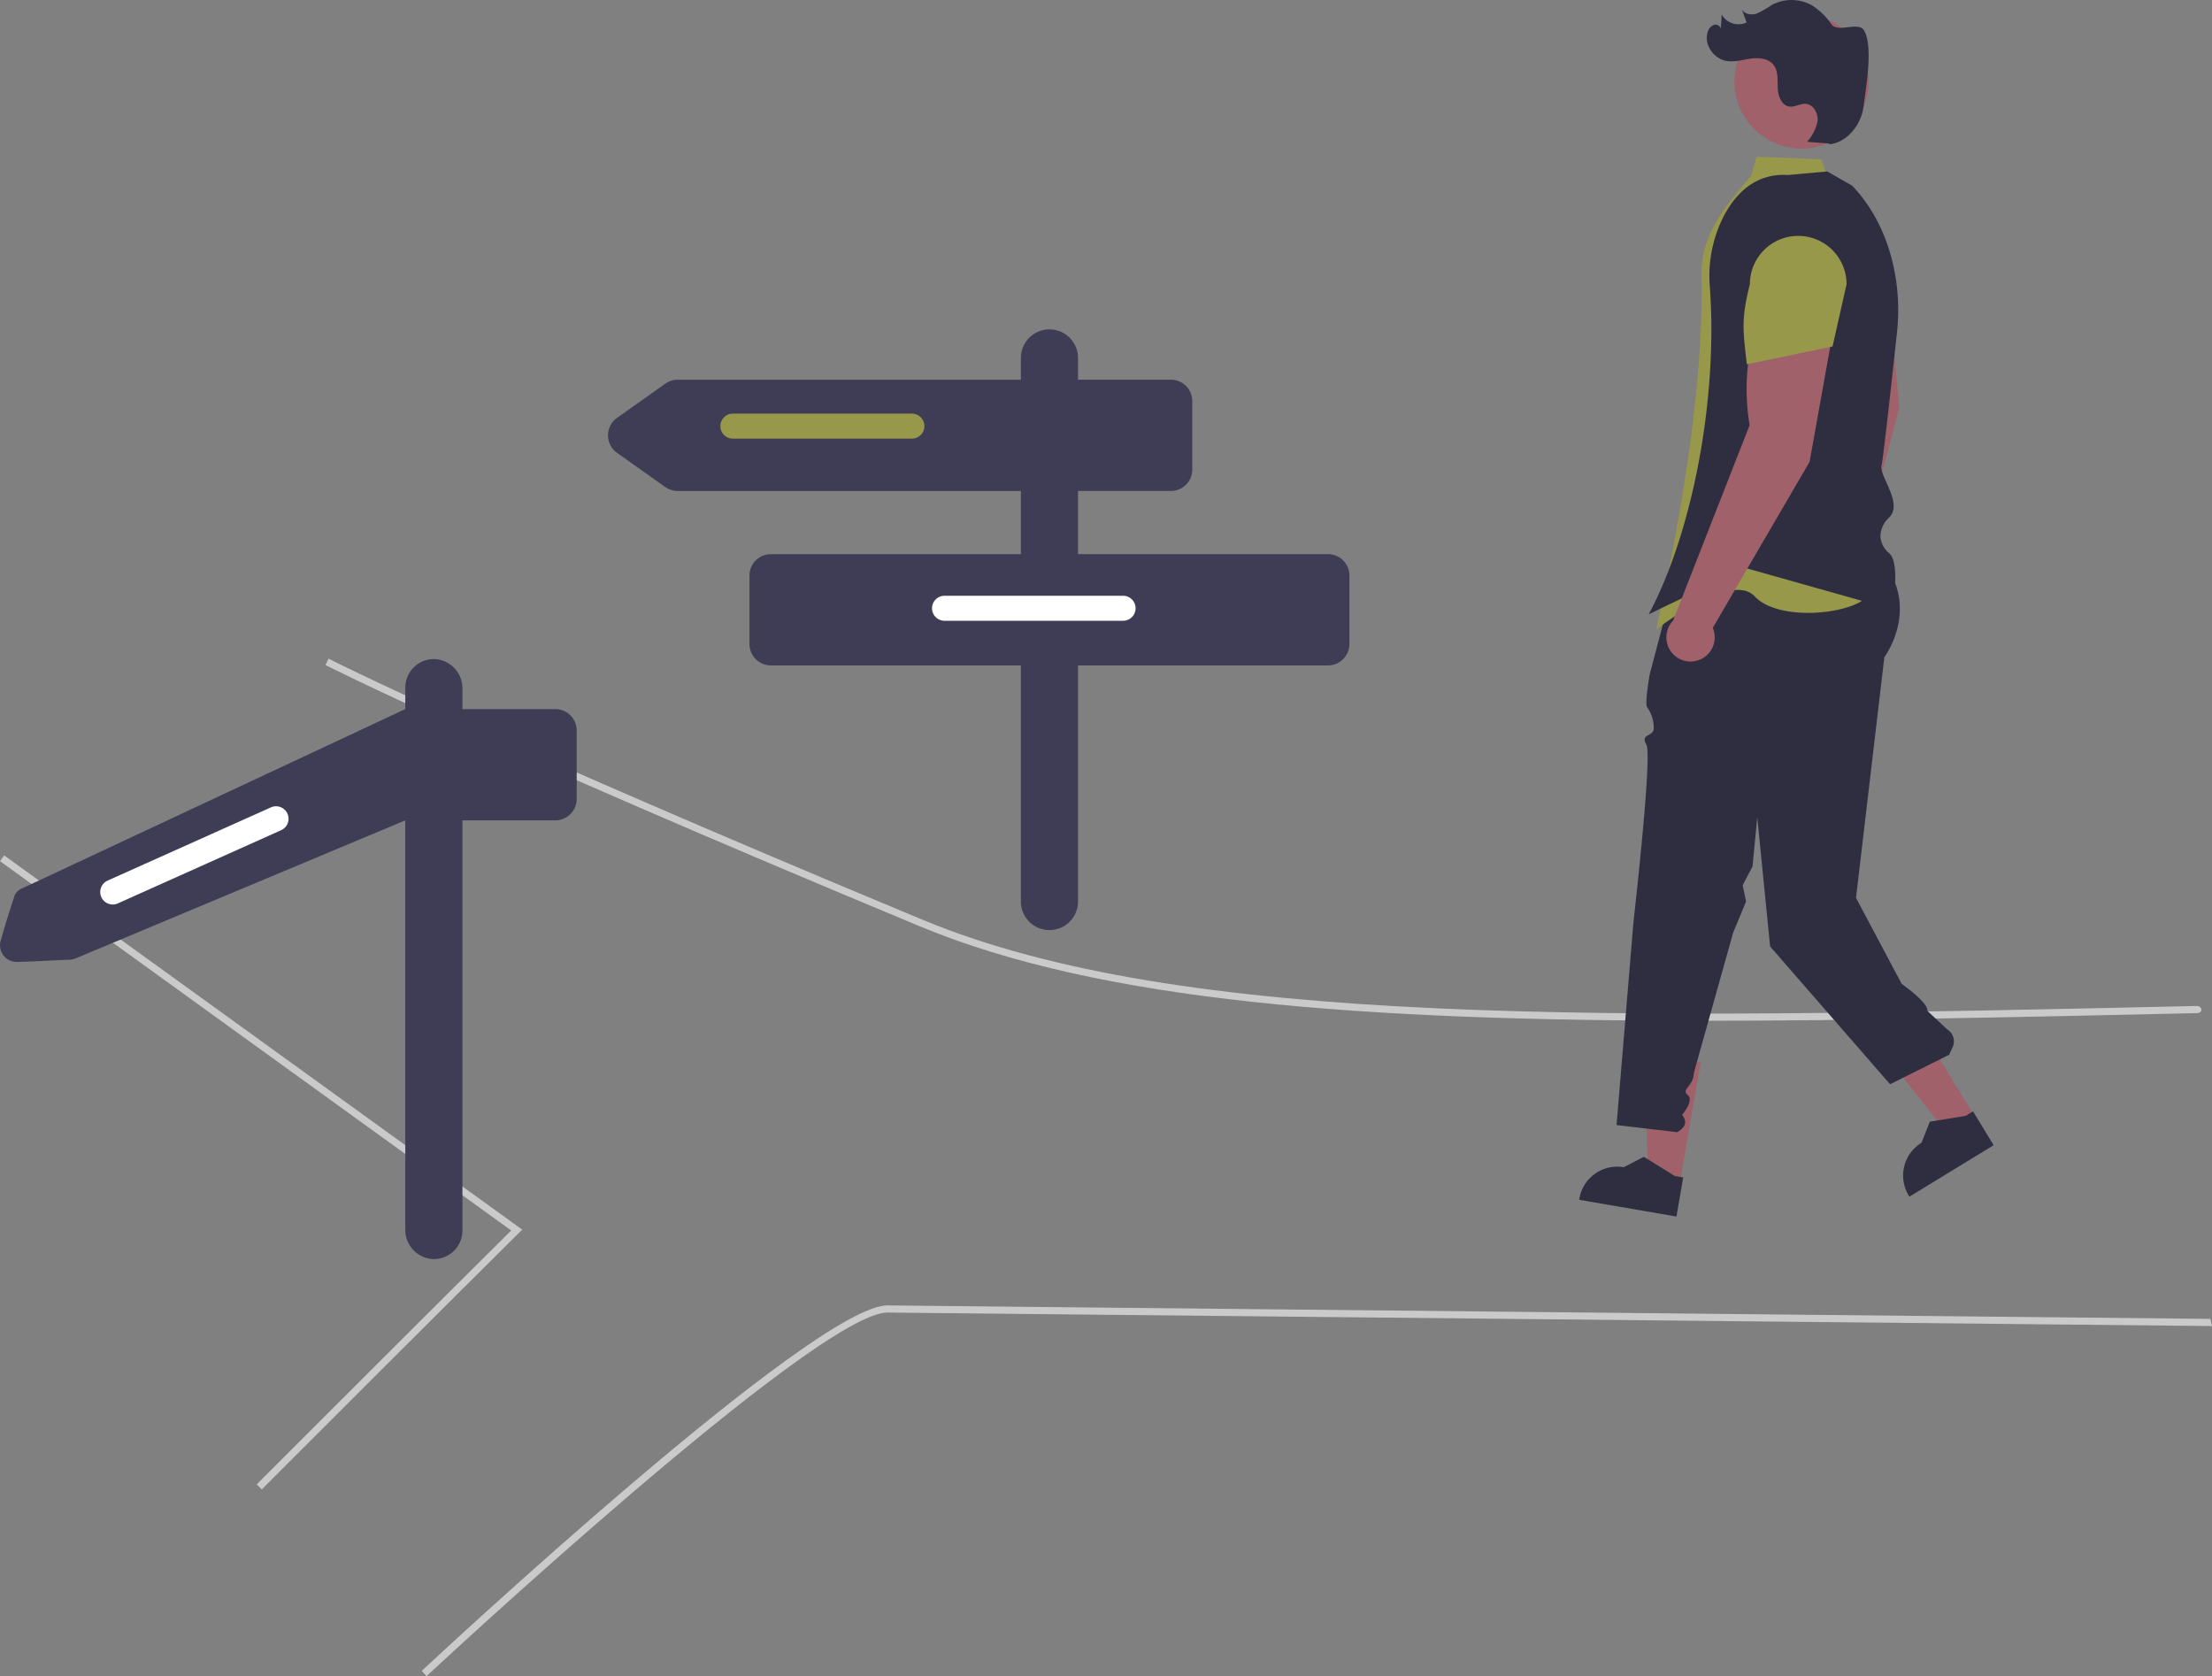 <svg xmlns="http://www.w3.org/2000/svg" width="501.851" height="380.232" viewBox="0 0 501.851 380.232">
  <rect x="0" y="0" width="501.851" height="380.232" fill="#808080" stroke="none"/>
  <g id="Groupe_1965" data-name="Groupe 1965" transform="translate(-42.909 -294.377)">
    <path id="Tracé_2008" data-name="Tracé 2008" d="M650.79,629.461c-77.418,0-136.84-4.276-178.084-21.421-100.458-41.758-134.515-59.1-134.848-59.27l.678-1.456c.332.17,34.355,17.492,134.738,59.219,58.947,24.5,155.553,22.586,289.1,19.578,1.3-.029,1.508,1.587.116,1.619C721.92,628.644,684.634,629.461,650.79,629.461Z" transform="translate(-221.1 -103.526)" fill="#cacaca"/>
    <path id="Tracé_2009" data-name="Tracé 2009" d="M306.094,746.23l-1.146-1.146c39.36-39.36,54.528-54.408,57.741-57.592L246.711,603.716l.949-1.313,117.529,84.9-.681.673C364.378,688.1,350.943,701.38,306.094,746.23Z" transform="translate(-203.802 -113.981)" fill="#cacaca"/>
    <path id="Tracé_2010" data-name="Tracé 2010" d="M391.823,812.505l-1.105-1.185c3.631-3.388,89.033-82.914,105.674-82.914h.053l300.082,3.056.369,1.624-300.468-3.06h-.047C480.39,730.026,392.708,811.679,391.823,812.505Z" transform="translate(-252.136 -137.895)" fill="#cacaca"/>
    <path id="Tracé_2011" data-name="Tracé 2011" d="M591.032,506.129H534.317V491.8h21.065a4.861,4.861,0,0,0,4.861-4.861V471.418a4.861,4.861,0,0,0-4.861-4.861H534.317V461.7a6.482,6.482,0,1,0-12.963,0v4.861H443.5a4.861,4.861,0,0,0-2.809.894l-10.96,7.761a4.861,4.861,0,0,0,0,7.935l10.96,7.761a4.862,4.862,0,0,0,2.809.894h77.854v14.328H464.639a4.861,4.861,0,0,0-4.861,4.861v15.522a4.861,4.861,0,0,0,4.861,4.861h56.715v53.474a6.482,6.482,0,1,0,12.963,0V531.374h56.715a4.861,4.861,0,0,0,4.861-4.861V510.991a4.861,4.861,0,0,0-4.861-4.861Z" transform="translate(-246.831 -86.046)" fill="#3f3d56"/>
    <path id="Tracé_2012" data-name="Tracé 2012" d="M501.143,484.385h-40.51a2.836,2.836,0,1,1,0-5.671h40.51a2.836,2.836,0,1,1,0,5.671Z" transform="translate(-251.399 -90.506)" fill="#98984b"/>
    <path id="Tracé_2013" data-name="Tracé 2013" d="M563.143,535.385h-40.51a2.836,2.836,0,1,1,0-5.671h40.51a2.836,2.836,0,0,1,0,5.671Z" transform="translate(-265.38 -100.185)" fill="#fff"/>
    <path id="Tracé_2014" data-name="Tracé 2014" d="M308.721,606.129V591.8h21.065a4.861,4.861,0,0,0,4.861-4.861V571.418a4.861,4.861,0,0,0-4.861-4.861H308.721v-4.639a6.629,6.629,0,0,0-6.05-6.69,6.482,6.482,0,0,0-6.913,6.468v4.861L208.572,607.35a2.878,2.878,0,0,0-1.518,1.71c-.687,2.092-2.129,6.556-3.11,10.077a3.782,3.782,0,0,0,3.767,4.786c5.619-.173,9.316-.434,11.881-.506a3.757,3.757,0,0,0,1.434-.328L295.758,591.8v92.824a6.629,6.629,0,0,0,6.05,6.69,6.482,6.482,0,0,0,6.913-6.468V606.129Z" transform="translate(-160.897 -111.325)" fill="#3f3d56"/>
    <path id="Tracé_2015" data-name="Tracé 2015" d="M281.946,599.41,244.98,615.982a2.836,2.836,0,1,1-2.32-5.175l36.966-16.571a2.836,2.836,0,1,1,2.32,5.175Z" transform="translate(-175.292 -116.687)" fill="#fff"/>
    <path id="Tracé_2016" data-name="Tracé 2016" d="M898.716,437.75l-16.893,1.714a50.05,50.05,0,0,0,4.389,25.325L881.144,512h.075a5.481,5.481,0,1,0,9.039-.658l11.266-42.126Z" transform="translate(-427.729 -82.172)" fill="#a0616a"/>
    <path id="Tracé_2017" data-name="Tracé 2017" d="M633.208,618.524l-7.178-1.237-.7-21.667,12.651-4.784Z" transform="translate(-209.202 -55.705)" fill="#a0616a"/>
    <path id="Tracé_2018" data-name="Tracé 2018" d="M832.405,699.657l-22.074-3.8.048-.279a8.719,8.719,0,0,1,10.072-7.112h0l4.559-2.365,7,4.355,1.927.332Z" transform="translate(-409.147 -129.306)" fill="#2f2e41"/>
    <path id="Tracé_2019" data-name="Tracé 2019" d="M718.361,600.878l-6.216,3.8-17.6-22.171,9.176-5.6Z" transform="translate(-227.318 -53.06)" fill="#a0616a"/>
    <path id="Tracé_2020" data-name="Tracé 2020" d="M928.089,681.061l-19.117,11.675-.148-.242a8.719,8.719,0,0,1,2.9-11.985h0l1.874-4.782,8.133-1.33,1.669-1.019Z" transform="translate(-432.866 -126.892)" fill="#2f2e41"/>
    <path id="Tracé_2021" data-name="Tracé 2021" d="M839.117,527.822l-4.307,16.367s-1.176,6.783-.567,7.392a8.177,8.177,0,0,1,1.492,5.042c-.273,1.66-3.06.983-1.667,3.454s-2.913,40.064-2.913,40.064L827.3,646.368l13.774,1.62c1.978-1.158,2.268-2.475,1.1-3.929,0,0,2.825-3.258,1.268-4.526s1.256-1.8,1.41-5.033l8.891-31.745,2.942-7.1-.769-3.7,2.235-4.25,1.075-11.148,2.915,29.3,27.221,31.259,13.4-6.7.786-1.713a3.182,3.182,0,0,0-1.214-4.031h0l-4.547-4.229c.39-1.742-5.8-6.11-5.8-6.11l-10.357-19.495,6.43-54.606s9.723-12.963-3.158-24.693C879.628,510.731,839.117,527.822,839.117,527.822Z" transform="translate(-417.635 -96.773)" fill="#2f2e41"/>
    <path id="Tracé_2022" data-name="Tracé 2022" d="M882.678,485.706c2.283-3.394,7.766,1.48,5.939-4.612s-6.452-7.225-2.312-13.055l5.967-29.062h0a26.739,26.739,0,0,0-6.568-18.971l-8.59-9.831-1.291-3.487-14.621-.609-1.218,4.264c-4.368,5.439-11.517,12.423-11.3,22.695.412,19.767-2.671,46.07-10.264,80.287,0,0,16.981-13.259,22.32-7.515s21.424,4.183,25.443.18a23.8,23.8,0,0,0,5.483-9.748S880.395,489.1,882.678,485.706Z" transform="translate(-419.746 -76.161)" fill="#98984b"/>
    <path id="Tracé_2023" data-name="Tracé 2023" d="M891.508,509.546l-33.335-9.4L836.3,510.68c9.795-18.225,15.754-48.57,13.872-74.348a29.723,29.723,0,0,1,3.108-15.876c3.007-5.788,7.711-9.878,14.619-9.432l8.912-.81,5.672,3.241c8.206,8.6,11.435,21.424,10.157,33.241-1.409,13.043-3.164,28.887-3.518,30.3-.208.831.449,2.291,1.143,3.836,1.173,2.608,2.632,5.853.6,7.88a5.9,5.9,0,0,0-1.988,4.324,5.288,5.288,0,0,0,1.972,3.759c2.59,2.238.788,12.054.71,12.471Z" transform="translate(-419.343 -76.946)" fill="#2f2e41"/>
    <path id="Tracé_2024" data-name="Tracé 2024" d="M874.534,452.487l-16.748-2.8a50.051,50.051,0,0,0-2.437,25.587l-17.327,44.209.073.019a5.482,5.482,0,1,0,8.894,1.746l21.965-37.67Z" transform="translate(-415.493 -84.438)" fill="#a0616a"/>
    <path id="Tracé_2025" data-name="Tracé 2025" d="M859.123,457.39l19.445-4.051,3.176-14.112a10.966,10.966,0,1,0-21.932,0C857.853,447.081,858.195,449.356,859.123,457.39Z" transform="translate(-419.895 -80.371)" fill="#98984b"/>
    <circle id="Ellipse_464" data-name="Ellipse 464" cx="15.23" cy="15.23" r="15.23" transform="translate(436.398 297.63)" fill="#a0616a"/>
    <path id="Tracé_2026" data-name="Tracé 2026" d="M888.257,369.12c-1.185-2.121-5.9.592-7.361-1.349a15.9,15.9,0,0,0-4.341-4.273,9.484,9.484,0,0,0-9.35-.1,18.8,18.8,0,0,1-3.359,1.909c-1.23.393-2.836.1-3.369-1.081l1.127,3.084a4.387,4.387,0,0,1-5.651-1.8l-.2,3.193a1.273,1.273,0,0,0-1.4-.892,2.293,2.293,0,0,0-1.559,1.631c-.962,2.829,1.339,6.132,4.29,6.606,1.825.293,3.66-.292,5.492-.541s3.952-.041,5.109,1.4c1.136,1.416.916,3.433.982,5.247s.859,3.99,2.658,4.232c1.234.166,2.414-.695,3.657-.621,1.775.105,2.913,2.145,2.722,3.913a9.963,9.963,0,0,1-2.375,4.7l5.318.421-.687.191c4.337-.212,7.684-4.421,8.2-8.732S890.375,372.91,888.257,369.12Z" transform="translate(-422.433 -67.836)" fill="#2f2e41"/>
  </g>
</svg>
